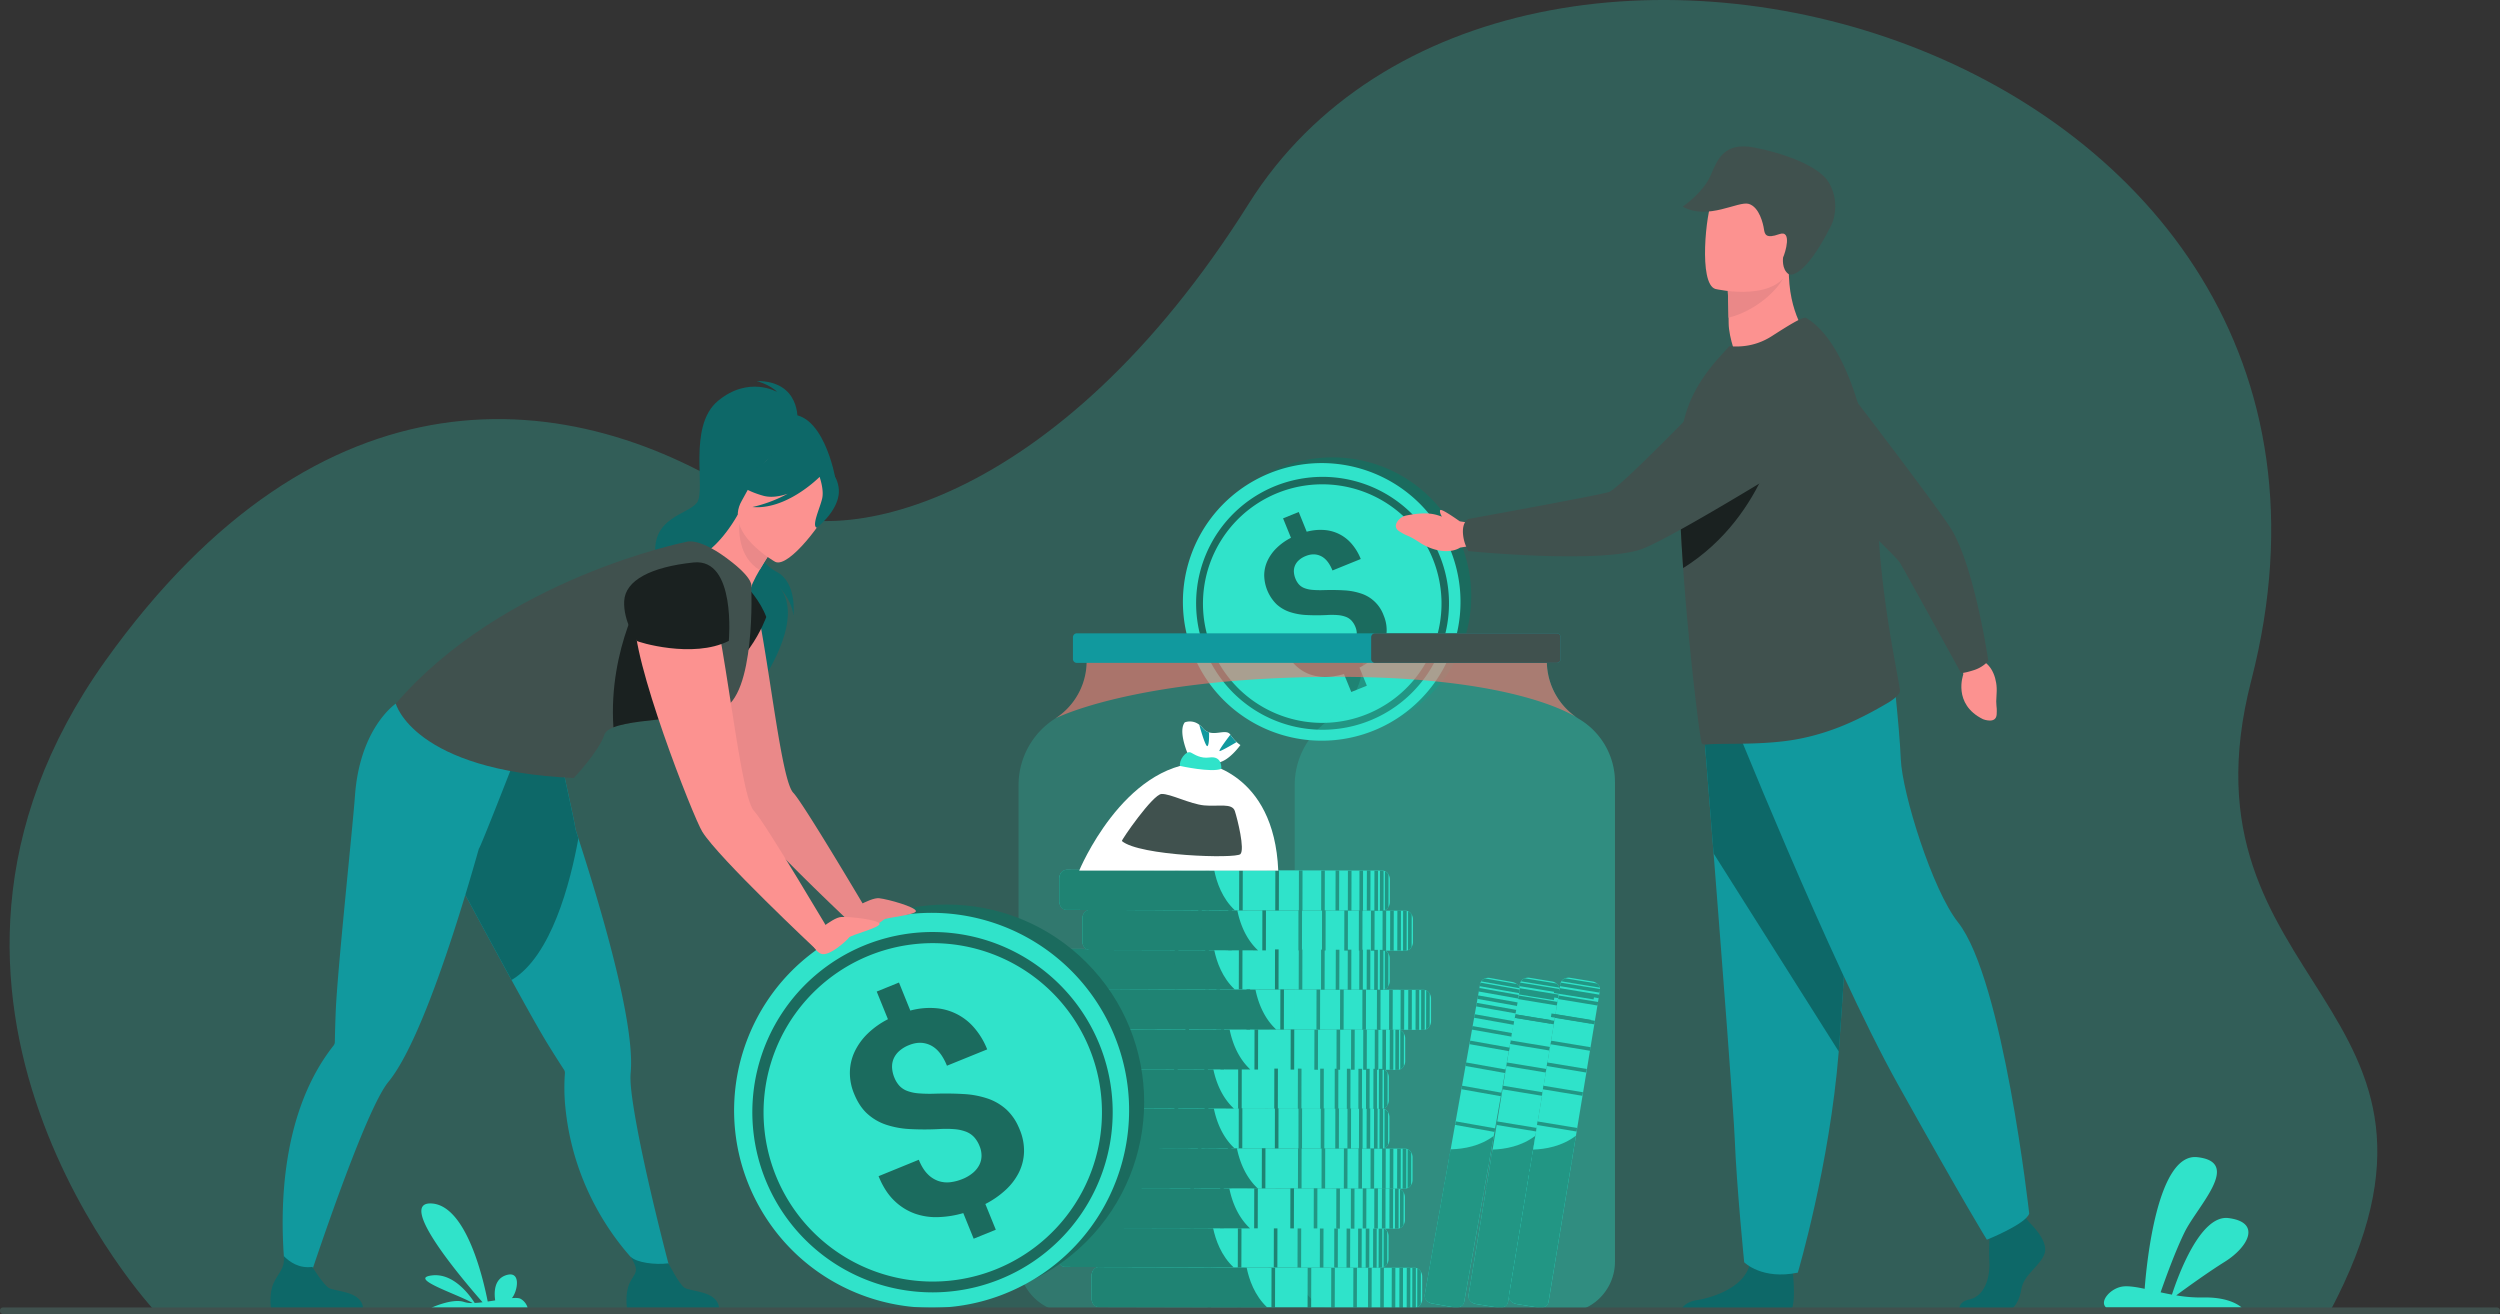 <svg id="_Layer_" data-name=" Layer " xmlns="http://www.w3.org/2000/svg" viewBox="0 0 2505.32 1316.9"><rect x="0" y="0" width="2505.32" height="1316.9" fill="#333333" stroke="none"/><defs><style>.cls-1,.cls-10,.cls-2{fill:#30e3ca;}.cls-1{opacity:0.25;}.cls-1,.cls-10,.cls-11{isolation:isolate;}.cls-3{fill:#1b6b5e;}.cls-4{fill:#fc9290;}.cls-5{fill:#ea8888;}.cls-6{fill:#40514e;}.cls-7{fill:#0d6868;}.cls-8{fill:#11999e;}.cls-9{fill:#1a2120;}.cls-10{opacity:0.2;}.cls-11{fill:#fa7269;opacity:0.6;}.cls-12{fill:#fff;}.cls-13{fill:#ea8989;}</style></defs><path class="cls-1" d="M1285.24,1812.06s-291.52-313-49.3-651.88c214.92-300.66,465.49-280.11,649.32-158.1,78.3,52,304,6.41,496.19-299.53,262-417.23,1170.3-164.18,1004.69,477.77C3306,1491,3630,1502.24,3464.93,1812.76Z" transform="translate(-1130.11 -498.32)"/><path class="cls-2" d="M2555.33,1777.56v22.66a9.6,9.6,0,0,1-1.32,4.87,8,8,0,0,1-3.6,3.26,6.93,6.93,0,0,1-1.4.45,6.79,6.79,0,0,1-1.35.13l-316-.75c-4.08,0-7.43-3.7-7.63-8.3v-.45l0-22.66v-.45c.21-4.6,3.57-8.28,7.65-8.27l316,.75a6,6,0,0,1,1.34.15,5.86,5.86,0,0,1,1.4.45,7.9,7.9,0,0,1,3.58,3.28A9.5,9.5,0,0,1,2555.33,1777.56Z" transform="translate(-1130.11 -498.32)"/><path class="cls-3" d="M2400.09,1808.58l-169.3-.4c-3.64,0-6.63-3.7-6.81-8.3v-.45l.05-22.66v-.45c.19-4.6,3.19-8.28,6.83-8.27l148.51.35C2381.72,1780.22,2387.22,1796.57,2400.09,1808.58Z" transform="translate(-1130.11 -498.32)"/><rect class="cls-3" x="2495.05" y="1787.04" width="40.13" height="3.59" transform="translate(-409.97 3801.25) rotate(-89.86)"/><rect class="cls-3" x="2482.82" y="1786.96" width="40.13" height="3.59" transform="translate(-422.09 3788.94) rotate(-89.86)"/><rect class="cls-3" x="2468.05" y="1786.79" width="40.13" height="3.59" transform="translate(-437.09 3773.69) rotate(-89.85)"/><rect class="cls-3" x="2445.89" y="1786.86" width="40.13" height="3.59" transform="translate(-458.83 3751.91) rotate(-89.86)"/><rect class="cls-3" x="2422.25" y="1786.81" width="40.13" height="3.59" transform="translate(-482.36 3728.23) rotate(-89.86)"/><rect class="cls-3" x="2386.03" y="1786.72" width="40.13" height="3.59" transform="translate(-518.4 3691.92) rotate(-89.86)"/><rect class="cls-3" x="2351.94" y="1786.52" width="40.13" height="3.59" transform="translate(-551.38 3658.25) rotate(-89.88)"/><rect class="cls-3" x="2321.99" y="1786.7" width="40.13" height="3.59" transform="translate(-583.08 3627.23) rotate(-89.84)"/><rect class="cls-3" x="2506.54" y="1787.02" width="40.13" height="3.59" transform="translate(-398.49 3812.72) rotate(-89.86)"/><rect class="cls-3" x="2514.2" y="1787.05" width="40.13" height="3.59" transform="translate(-389.55 3821.35) rotate(-89.89)"/><rect class="cls-3" x="2521.58" y="1787.05" width="40.13" height="3.59" transform="translate(-383.52 3827.79) rotate(-89.86)"/><path class="cls-3" d="M2545.45,1768.8l-.07,40.13h2.24a6.79,6.79,0,0,0,1.35-.13L2549,1769a6,6,0,0,0-1.34-.15Z" transform="translate(-1130.11 -498.32)"/><path class="cls-3" d="M2550.44,1769.4l-.07,39a8,8,0,0,0,3.6-3.26l.05-32.41A7.91,7.91,0,0,0,2550.44,1769.4Z" transform="translate(-1130.11 -498.32)"/><path class="cls-2" d="M2521.61,1737.32V1760a9.47,9.47,0,0,1-1.32,4.87,7.83,7.83,0,0,1-3.59,3.26,6.93,6.93,0,0,1-1.4.45,6.79,6.79,0,0,1-1.35.13l-316-.75c-4.07,0-7.42-3.7-7.62-8.3v-23.56c.22-4.59,3.58-8.28,7.65-8.27l316,.75h.86l.29,0h.2a6.93,6.93,0,0,1,1.4.45l.2.09.19.1.39.21.21.14.2.13.36.26.39.34a3.83,3.83,0,0,1,.29.28h0l.2.2c.19.21.38.43.55.66l.15.2.15.21c.1.15.19.3.28.45A9.43,9.43,0,0,1,2521.61,1737.32Z" transform="translate(-1130.11 -498.32)"/><path class="cls-3" d="M2366.37,1768.37l-169.3-.4c-3.64,0-6.62-3.7-6.8-8.3v-23.56c.2-4.59,3.19-8.28,6.83-8.27l148.51.36.21,1C2348.32,1740.91,2353.85,1756.7,2366.37,1768.37Z" transform="translate(-1130.11 -498.32)"/><rect class="cls-3" x="2461.27" y="1746.78" width="40.13" height="3.59" transform="translate(-403.41 3727.3) rotate(-89.86)"/><rect class="cls-3" x="2448.93" y="1746.62" width="40.13" height="3.59" transform="translate(-414.7 3715.42) rotate(-89.88)"/><rect class="cls-3" x="2434.52" y="1746.72" width="40.13" height="3.59" transform="translate(-430.03 3700.5) rotate(-89.86)"/><rect class="cls-3" x="2412.18" y="1746.67" width="40.13" height="3.59" transform="translate(-452.27 3678.1) rotate(-89.86)"/><rect class="cls-3" x="2388.37" y="1746.49" width="40.13" height="3.59" transform="translate(-475 3654.73) rotate(-89.88)"/><rect class="cls-3" x="2352.31" y="1746.52" width="40.13" height="3.59" transform="translate(-511.84 3618.09) rotate(-89.86)"/><rect class="cls-3" x="2318.23" y="1746.32" width="40.13" height="3.59" transform="translate(-544.82 3584.42) rotate(-89.88)"/><rect class="cls-3" x="2287.94" y="1746.25" width="40.13" height="3.59" transform="translate(-574.98 3554.06) rotate(-89.88)"/><rect class="cls-3" x="2472.83" y="1746.81" width="40.13" height="3.59" transform="translate(-391.91 3738.89) rotate(-89.86)"/><rect class="cls-3" x="2480.47" y="1746.83" width="40.13" height="3.59" transform="translate(-384.3 3746.56) rotate(-89.86)"/><rect class="cls-3" x="2487.86" y="1746.84" width="40.13" height="3.59" transform="translate(-376.94 3753.96) rotate(-89.86)"/><path class="cls-3" d="M2511.74,1728.59l-.08,40.13h2.25a6.79,6.79,0,0,0,1.35-.13l.07-39.85a6.14,6.14,0,0,0-1.35-.15Z" transform="translate(-1130.11 -498.32)"/><path class="cls-3" d="M2516.73,1729.19l-.07,39a8,8,0,0,0,3.59-3.26l.06-32.41A8,8,0,0,0,2516.73,1729.19Z" transform="translate(-1130.11 -498.32)"/><path class="cls-2" d="M2538,1698.25v22.66a9.47,9.47,0,0,1-1.32,4.87,8,8,0,0,1-3.59,3.26,6.93,6.93,0,0,1-1.4.45,6.79,6.79,0,0,1-1.35.13l-316-.75a6.74,6.74,0,0,1-3.52-1,8.85,8.85,0,0,1-4.08-6.91v-24c.22-4.59,3.58-8.27,7.65-8.27l316,.75a7.64,7.64,0,0,1,1.35.15,6.93,6.93,0,0,1,1.4.45,8,8,0,0,1,3.58,3.28A9.6,9.6,0,0,1,2538,1698.25Z" transform="translate(-1130.11 -498.32)"/><path class="cls-3" d="M2382.77,1729.32l-169.3-.4a5.6,5.6,0,0,1-3.14-1,9.1,9.1,0,0,1-3.64-6.91v-24c.19-4.59,3.2-8.28,6.83-8.27l148.51.35c2.29,11.5,7.55,27.28,19.68,39.19Z" transform="translate(-1130.11 -498.32)"/><path class="cls-2" d="M2545.65,1658.14v22.66a9.47,9.47,0,0,1-1.32,4.87,7.83,7.83,0,0,1-3.59,3.26,6.93,6.93,0,0,1-1.4.45,6.79,6.79,0,0,1-1.35.13l-316-.75c-4.07,0-7.42-3.7-7.62-8.3V1656.9c.2-4.25,3.09-7.72,6.75-8.21a7,7,0,0,1,.91-.06l316,.75a6.14,6.14,0,0,1,1.35.15,6.93,6.93,0,0,1,1.4.45,8.06,8.06,0,0,1,3.58,3.28A9.41,9.41,0,0,1,2545.65,1658.14Z" transform="translate(-1130.11 -498.32)"/><path class="cls-3" d="M2390.42,1689.16l-169.31-.4c-3.63,0-6.62-3.7-6.8-8.3V1656.9c.18-4.25,2.76-7.72,6-8.21a5.52,5.52,0,0,1,.81-.06l148.51.35v.07C2372.07,1660.86,2377.57,1677.17,2390.42,1689.16Z" transform="translate(-1130.11 -498.32)"/><path class="cls-2" d="M2522.49,1618v22.67a9.47,9.47,0,0,1-1.32,4.87,8,8,0,0,1-3.59,3.26,6.93,6.93,0,0,1-1.4.45l-.45.07h-.9l-316-.75c-4.07,0-7.42-3.71-7.62-8.3v-23.93a8.51,8.51,0,0,1,5.75-7.63l.23-.06a6.55,6.55,0,0,1,1.65-.21l316,.75h1l.35.07a5.86,5.86,0,0,1,1.4.45,8,8,0,0,1,3.58,3.28A9.48,9.48,0,0,1,2522.49,1618Z" transform="translate(-1130.11 -498.32)"/><path class="cls-3" d="M2367.25,1649l-169.3-.4c-3.63,0-6.62-3.71-6.8-8.3v-23.93c.29-3.78,2.48-6.87,5.31-7.69l.3-.07a5.39,5.39,0,0,1,1.2-.14l148.52.35a2.93,2.93,0,0,0,.05.29c2.38,11.77,7.88,27.92,20.6,39.83Z" transform="translate(-1130.11 -498.32)"/><path class="cls-2" d="M2521.9,1578.17v22.66a9.47,9.47,0,0,1-1.32,4.87A8,8,0,0,1,2517,1609a6.12,6.12,0,0,1-1.09.38h0l-.3.07a6.12,6.12,0,0,1-1.35.13l-316-.74a8.26,8.26,0,0,1-1-.08l-.37-.07c-3.44-.72-6.09-4.09-6.26-8.16v-23.56c.22-4.59,3.58-8.27,7.65-8.26l316,.75h1.35a6.93,6.93,0,0,1,1.4.45l.2.09.19.1.38.21.42.28.36.26.39.33.3.28h0l.2.2a6.75,6.75,0,0,1,.55.65l.15.2.15.21.28.45A9.5,9.5,0,0,1,2521.9,1578.17Z" transform="translate(-1130.11 -498.32)"/><path class="cls-3" d="M2366.66,1609.2l-169.3-.41h-.4a3.32,3.32,0,0,1-.44-.06c-3.25-.52-5.8-4-6-8.23v-23.56c.19-4.59,3.19-8.27,6.83-8.27l148.51.36c.07.32.14.65.21,1,2.43,11.63,7.91,27.25,20.21,38.9Z" transform="translate(-1130.11 -498.32)"/><path class="cls-2" d="M2538.3,1539.07v22.66a9.47,9.47,0,0,1-1.32,4.87,8,8,0,0,1-3.59,3.26,6.93,6.93,0,0,1-1.4.45,6.8,6.8,0,0,1-1.35.14l-316-.75a6.94,6.94,0,0,1-3.52-1,8.91,8.91,0,0,1-4.08-6.92v-24c.22-4.59,3.58-8.27,7.65-8.26l316,.75a6.8,6.8,0,0,1,1.35.14,6.93,6.93,0,0,1,1.4.45,8,8,0,0,1,3.58,3.28A9.7,9.7,0,0,1,2538.3,1539.07Z" transform="translate(-1130.11 -498.32)"/><path class="cls-3" d="M2383.06,1570.09l-169.3-.4a5.6,5.6,0,0,1-3.14-1,9.1,9.1,0,0,1-3.64-6.92v-24c.2-4.59,3.2-8.27,6.83-8.27l148.51.36c2.29,11.49,7.55,27.28,19.68,39.18C2382.37,1569.44,2382.71,1569.77,2383.06,1570.09Z" transform="translate(-1130.11 -498.32)"/><path class="cls-2" d="M2564.2,1499v22.66a9.6,9.6,0,0,1-1.32,4.87,8,8,0,0,1-3.6,3.26,5.86,5.86,0,0,1-1.4.45,6.8,6.8,0,0,1-1.35.14l-316-.75c-4.08,0-7.43-3.71-7.63-8.31v-23.55c.19-4.25,3.09-7.72,6.75-8.21a6.8,6.8,0,0,1,.9-.06l316,.75a6.73,6.73,0,0,1,2.74.59,8,8,0,0,1,3.59,3.28A9.64,9.64,0,0,1,2564.2,1499Z" transform="translate(-1130.11 -498.32)"/><path class="cls-3" d="M2409,1530l-169.3-.41c-3.64,0-6.63-3.7-6.81-8.3v-23.55c.17-4.25,2.76-7.72,6-8.21a5.52,5.52,0,0,1,.81-.06l148.51.35v.06C2390.61,1501.73,2396.11,1518,2409,1530Z" transform="translate(-1130.11 -498.32)"/><path class="cls-2" d="M2522.78,1458.84v22.66a9.47,9.47,0,0,1-1.32,4.87,8,8,0,0,1-3.59,3.26,6.93,6.93,0,0,1-1.4.45l-.45.07h-.9l-316-.75c-4.07,0-7.42-3.7-7.62-8.3v-23.56c.22-4.59,3.58-8.28,7.65-8.27l316,.75h.41a5.91,5.91,0,0,1,.94.13,6.93,6.93,0,0,1,1.4.45,5.13,5.13,0,0,1,.66.34,4.11,4.11,0,0,1,.39.24h.05l.38.28h.06c.12.09.23.19.34.29a6.06,6.06,0,0,1,.76.76,2.75,2.75,0,0,1,.22.26v0a2,2,0,0,1,.13.16h0c.08.11.16.21.23.32s.2.31.3.48A9.48,9.48,0,0,1,2522.78,1458.84Z" transform="translate(-1130.11 -498.32)"/><path class="cls-3" d="M2367.54,1489.86l-169.3-.4c-3.63,0-6.62-3.7-6.8-8.3V1457.6c.2-4.59,3.2-8.28,6.83-8.27l148.52.36c.05.3.12.61.19.92,2.44,11.72,8,27.5,20.46,39.19Z" transform="translate(-1130.11 -498.32)"/><path class="cls-2" d="M2546.09,1419.69v22.66a9.6,9.6,0,0,1-1.32,4.87,8,8,0,0,1-3.6,3.26,6.93,6.93,0,0,1-1.4.45,6.8,6.8,0,0,1-1.35.14l-316-.75a6.87,6.87,0,0,1-3.42-.94,8.86,8.86,0,0,1-4.19-7v-23.92c.19-4.25,3.09-7.71,6.74-8.2a5.57,5.57,0,0,1,.91-.06l316,.75a7,7,0,0,1,2.74.59,8,8,0,0,1,3.59,3.28A9.58,9.58,0,0,1,2546.09,1419.69Z" transform="translate(-1130.11 -498.32)"/><path class="cls-3" d="M2390.85,1450.72l-169.3-.41a5.5,5.5,0,0,1-3.05-.93,9.08,9.08,0,0,1-3.74-7v-23.92c.17-4.24,2.76-7.71,6-8.2a3.69,3.69,0,0,1,.81-.06l148.51.35v.06c2.3,11.51,7.58,27.3,19.74,39.19C2390.19,1450.1,2390.52,1450.41,2390.85,1450.72Z" transform="translate(-1130.11 -498.32)"/><path class="cls-2" d="M2522.93,1379.57v22.66a9.6,9.6,0,0,1-1.32,4.87,8,8,0,0,1-3.6,3.26,6.93,6.93,0,0,1-1.4.45l-.44.07h-.91l-316-.75c-4.08,0-7.43-3.71-7.63-8.31v-23.56c.21-4.59,3.57-8.27,7.65-8.26l316,.75a6.7,6.7,0,0,1,1.34.14,6.93,6.93,0,0,1,1.4.45,7.9,7.9,0,0,1,3.58,3.28A9.48,9.48,0,0,1,2522.93,1379.57Z" transform="translate(-1130.11 -498.32)"/><path class="cls-3" d="M2367.69,1410.59l-169.3-.4c-3.64,0-6.63-3.7-6.81-8.3v-23.56c.19-4.59,3.19-8.27,6.83-8.27l148.51.36c2.35,11.8,7.83,28.11,20.65,40.11Z" transform="translate(-1130.11 -498.32)"/><rect class="cls-3" x="2477.49" y="1707.56" width="40.13" height="3.59" transform="translate(-347.14 3705) rotate(-89.88)"/><rect class="cls-3" x="2465.59" y="1707.7" width="40.13" height="3.59" transform="translate(-358.72 3693.55) rotate(-89.89)"/><rect class="cls-3" x="2451" y="1707.67" width="40.13" height="3.59" transform="translate(-373.26 3678.93) rotate(-89.89)"/><rect class="cls-3" x="2428.4" y="1707.45" width="40.13" height="3.59" transform="translate(-396.01 3655.8) rotate(-89.88)"/><rect class="cls-3" x="2404.94" y="1707.51" width="40.13" height="3.59" transform="translate(-420.33 3631.8) rotate(-89.86)"/><rect class="cls-3" x="2368.71" y="1707.42" width="40.13" height="3.59" transform="translate(-456.38 3595.49) rotate(-89.86)"/><rect class="cls-3" x="2334.63" y="1707.22" width="40.13" height="3.59" transform="translate(-489.36 3561.8) rotate(-89.88)"/><rect class="cls-3" x="2304.69" y="1707.4" width="40.13" height="3.59" transform="translate(-519.82 3531.74) rotate(-89.87)"/><rect class="cls-3" x="2489.05" y="1707.59" width="40.13" height="3.59" transform="translate(-335.63 3716.59) rotate(-89.88)"/><rect class="cls-3" x="2496.7" y="1707.6" width="40.13" height="3.59" transform="translate(-328.01 3724.25) rotate(-89.88)"/><rect class="cls-3" x="2504.26" y="1707.74" width="40.13" height="3.59" transform="translate(-321.48 3731.36) rotate(-89.86)"/><path class="cls-3" d="M2528.14,1689.49l-.08,40.13h2.25a6.79,6.79,0,0,0,1.35-.13l.07-39.85a6.14,6.14,0,0,0-1.35-.15Z" transform="translate(-1130.11 -498.32)"/><path class="cls-3" d="M2533.13,1690.09l-.07,39a8,8,0,0,0,3.59-3.26l.06-32.41A8,8,0,0,0,2533.13,1690.09Z" transform="translate(-1130.11 -498.32)"/><rect class="cls-3" x="2376.36" y="1667.31" width="40.13" height="3.59" transform="translate(-408.64 3563.12) rotate(-89.86)"/><rect class="cls-3" x="2342.26" y="1667.11" width="40.13" height="3.59" transform="translate(-441.63 3529.41) rotate(-89.88)"/><rect class="cls-3" x="2312.14" y="1667.16" width="40.13" height="3.59" transform="translate(-472.55 3498.76) rotate(-89.86)"/><path class="cls-3" d="M2518.71,1689.47l.08-40.13h-3.15a4,4,0,0,0,.5-.08l.07-39.85c-.22,0-.44-.08-.66-.1l.07-38.89h1.4L2517,1609a8,8,0,0,0,3.59-3.26l.06-32.41a8.08,8.08,0,0,0-2.85-2.87H2519l.07-40.13h-3.59l-.07,39.25a6.31,6.31,0,0,0-1.15-.11H2512l-.08,40.13h.67l-.08,39.84h2.66l-.08,40.09Z" transform="translate(-1130.11 -498.32)"/><rect class="cls-3" x="2504.52" y="1667.61" width="40.13" height="3.59" transform="translate(-281.09 3691.59) rotate(-89.86)"/><rect class="cls-3" x="2511.97" y="1667.68" width="40.13" height="3.59" transform="translate(-273.73 3699.11) rotate(-89.86)"/><path class="cls-3" d="M2535.78,1649.38l-.07,40.12H2538a6.8,6.8,0,0,0,1.35-.14l.07-39.84a6.14,6.14,0,0,0-1.35-.15Z" transform="translate(-1130.11 -498.32)"/><path class="cls-3" d="M2540.77,1650l-.07,39a8,8,0,0,0,3.59-3.26l.06-32.42A8,8,0,0,0,2540.77,1650Z" transform="translate(-1130.11 -498.32)"/><polygon class="cls-3" points="1353.87 1151 1353.94 1110.87 1353.28 1110.87 1353.35 1071.03 1349.76 1071.02 1349.69 1111.15 1350.35 1111.15 1350.28 1150.93 1346.78 1150.92 1346.7 1191.05 1350.29 1191.06 1350.37 1150.99 1353.87 1151"/><polygon class="cls-3" points="1327.21 1110.81 1326.54 1110.81 1326.62 1070.97 1323.02 1070.96 1322.95 1111.09 1323.62 1111.09 1323.54 1150.93 1324.43 1150.93 1324.36 1191 1327.95 1191.01 1328.02 1150.88 1327.13 1150.88 1327.21 1110.81"/><path class="cls-3" d="M2517.61,1609.86l-.07,39a8,8,0,0,0,3.59-3.26l.06-32.42A8,8,0,0,0,2517.61,1609.86Z" transform="translate(-1130.11 -498.32)"/><polygon class="cls-3" points="1304.27 1070.91 1300.68 1070.9 1300.6 1111.03 1301.27 1111.04 1301.2 1150.81 1300.8 1150.81 1300.72 1190.94 1304.32 1190.95 1304.39 1150.88 1304.79 1150.89 1304.86 1110.76 1304.2 1110.76 1304.27 1070.91"/><polygon class="cls-3" points="1280.64 1070.86 1277.05 1070.85 1276.97 1110.98 1277.64 1110.98 1277.56 1150.82 1281.16 1150.83 1281.23 1110.7 1280.56 1110.7 1280.64 1070.86"/><polygon class="cls-3" points="1244.41 1070.77 1240.82 1070.76 1240.74 1110.89 1241.41 1110.89 1241.34 1150.74 1244.93 1150.74 1245 1110.61 1244.34 1110.61 1244.41 1070.77"/><polygon class="cls-3" points="1210.49 1070.69 1206.9 1070.68 1206.82 1110.81 1207.49 1110.81 1207.41 1150.65 1211.01 1150.66 1211.08 1110.53 1210.41 1110.53 1210.49 1070.69"/><polygon class="cls-3" points="1180.2 1070.62 1176.61 1070.61 1176.53 1110.74 1177.2 1110.74 1177.13 1150.58 1180.72 1150.59 1180.79 1110.46 1180.13 1110.46 1180.2 1070.62"/><polygon class="cls-3" points="1364.92 1071.06 1361.33 1071.05 1361.26 1111.18 1361.92 1111.18 1361.85 1150.96 1361.36 1150.96 1361.28 1191.09 1364.87 1191.09 1364.95 1151.03 1365.45 1151.03 1365.52 1110.9 1364.85 1110.9 1364.92 1071.06"/><polygon class="cls-3" points="1372.57 1071.08 1369.68 1071.07 1369.75 1031.93 1366.16 1031.92 1366.09 1072.05 1368.98 1072.06 1368.91 1111.2 1369.57 1111.2 1369.5 1151.04 1373.09 1151.05 1373.16 1110.92 1372.5 1110.92 1372.57 1071.08"/><rect class="cls-3" x="2465.79" y="1548.47" width="40.13" height="3.59" transform="translate(-200.59 3534) rotate(-89.86)"/><polygon class="cls-3" points="1339.35 1071 1337.6 1070.99 1337.53 1111.12 1338.19 1111.12 1338.12 1150.97 1341.71 1150.97 1341.79 1110.84 1341.12 1110.84 1341.19 1071.99 1342.94 1071.99 1343.02 1031.87 1339.42 1031.86 1339.35 1071"/><rect class="cls-3" x="2429.03" y="1548.5" width="40.13" height="3.59" transform="translate(-238.14 3496.73) rotate(-89.84)"/><rect class="cls-3" x="2405.24" y="1548.33" width="40.13" height="3.59" transform="translate(-260.85 3473.32) rotate(-89.86)"/><rect class="cls-3" x="2369" y="1548.25" width="40.13" height="3.59" transform="translate(-296.92 3437) rotate(-89.86)"/><rect class="cls-3" x="2334.92" y="1548.05" width="40.13" height="3.59" transform="translate(-329.9 3403.26) rotate(-89.88)"/><rect class="cls-3" x="1187.93" y="1028.11" width="3.59" height="40.13"/><polygon class="cls-3" points="1377.66 1071.09 1376.36 1071.09 1376.29 1111.21 1376.95 1111.22 1376.88 1151 1373.51 1150.99 1373.44 1191.11 1377.03 1191.12 1377.11 1151.06 1380.47 1151.06 1380.55 1110.94 1379.88 1110.94 1379.95 1072.08 1381.25 1072.09 1381.32 1031.96 1377.73 1031.95 1377.66 1071.09"/><rect class="cls-3" x="2504.54" y="1548.56" width="40.13" height="3.59" transform="translate(-162.02 3572.85) rotate(-89.86)"/><path class="cls-3" d="M2532,1570.32l.07-39.85a6.8,6.8,0,0,0-1.35-.14h-2.24l-.08,40.13h2.25A6.8,6.8,0,0,0,2532,1570.32Z" transform="translate(-1130.11 -498.32)"/><path class="cls-3" d="M2536.94,1566.6l.06-32.41a8,8,0,0,0-3.58-3.28l-.07,39A8,8,0,0,0,2536.94,1566.6Z" transform="translate(-1130.11 -498.32)"/><rect class="cls-3" x="2503.91" y="1508.48" width="40.13" height="3.59" transform="translate(-122.57 3532.24) rotate(-89.86)"/><rect class="cls-3" x="2454.76" y="1508.32" width="40.13" height="3.59" transform="translate(-171.44 3482.93) rotate(-89.86)"/><rect class="cls-3" x="2431.13" y="1508.26" width="40.13" height="3.59" transform="translate(-194.95 3459.24) rotate(-89.86)"/><rect class="cls-3" x="2394.9" y="1508.17" width="40.13" height="3.59" transform="translate(-231.01 3422.91) rotate(-89.86)"/><rect class="cls-3" x="2360.98" y="1508.09" width="40.13" height="3.59" transform="translate(-264.76 3388.92) rotate(-89.86)"/><rect class="cls-3" x="2330.77" y="1508.07" width="40.13" height="3.59" transform="translate(-293.65 3359.48) rotate(-89.89)"/><rect class="cls-3" x="2515.42" y="1508.46" width="40.13" height="3.59" transform="translate(-111.07 3543.73) rotate(-89.86)"/><rect class="cls-3" x="2523.07" y="1508.48" width="40.13" height="3.59" transform="translate(-103.46 3551.39) rotate(-89.86)"/><rect class="cls-3" x="2530.45" y="1508.49" width="40.13" height="3.59" transform="translate(-96.11 3558.78) rotate(-89.86)"/><path class="cls-3" d="M2554.32,1490.24l-.07,40.13h2.25a6.8,6.8,0,0,0,1.35-.14l.07-39.85a6.8,6.8,0,0,0-1.35-.14Z" transform="translate(-1130.11 -498.32)"/><path class="cls-3" d="M2559.32,1490.84l-.07,39a8,8,0,0,0,3.59-3.26l.06-32.41A8,8,0,0,0,2559.32,1490.84Z" transform="translate(-1130.11 -498.32)"/><polygon class="cls-3" points="1350.57 991.82 1354.16 991.83 1354.23 951.7 1350.73 951.69 1350.8 912.55 1354.3 912.56 1354.38 872.43 1350.79 872.42 1350.71 912.49 1347.21 912.48 1347.14 952.61 1350.64 952.61 1350.57 991.82"/><rect class="cls-3" x="2450.44" y="1468.35" width="40.13" height="3.59" transform="translate(-136.64 3438.21) rotate(-89.84)"/><rect class="cls-3" x="2389.54" y="1467.99" width="40.13" height="3.59" transform="translate(-195.33 3377.99) rotate(-89.88)"/><rect class="cls-3" x="2353.32" y="1467.91" width="40.13" height="3.59" transform="translate(-231.4 3341.69) rotate(-89.88)"/><rect class="cls-3" x="2319.63" y="1467.97" width="40.13" height="3.59" transform="translate(-265.89 3307.55) rotate(-89.86)"/><rect class="cls-3" x="2289.11" y="1467.75" width="40.13" height="3.59" transform="translate(-295.31 3277.32) rotate(-89.88)"/><polygon class="cls-3" points="1362.14 991.84 1365.32 991.85 1365.25 1031.92 1368.84 1031.93 1368.92 991.8 1365.73 991.79 1365.81 951.73 1365.31 951.72 1365.38 912.58 1365.88 912.58 1365.95 872.46 1362.36 872.45 1362.29 912.51 1361.79 912.51 1361.72 952.64 1362.21 952.64 1362.14 991.84"/><rect class="cls-3" x="2481.46" y="1468.21" width="40.13" height="3.59" transform="translate(-102.95 3470.64) rotate(-89.9)"/><path class="cls-3" d="M2518.52,1451h.63l.07-40.13h-3.15l.5-.07.07-39.85a6.7,6.7,0,0,0-1.34-.14h-2.25L2513,1411h2.65l-.07,39.19h-2.65l-.08,40.07h-2l.08-40.07h-3.37l.07-39.14H2511l.07-40.13h-3.59l-.08,40.06H2504l-.08,40.13h3.37l-.07,39.21H2510l-.07,40.07h3.59l.07-40.07h1.48a6.79,6.79,0,0,0,1.35-.13l.07-39.07h1.4l-.07,38.61a8,8,0,0,0,3.59-3.26l.06-32.41A8.09,8.09,0,0,0,2518.52,1451Z" transform="translate(-1130.11 -498.32)"/><rect class="cls-3" x="2376.87" y="1428.91" width="40.13" height="3.59" transform="translate(-168.48 3326.57) rotate(-89.89)"/><rect class="cls-3" x="2342.71" y="1428.68" width="40.13" height="3.59" transform="translate(-202.76 3291.93) rotate(-89.88)"/><rect class="cls-3" x="2312.59" y="1428.72" width="40.13" height="3.59" transform="translate(-233.67 3261.34) rotate(-89.86)"/><rect class="cls-3" x="2504.95" y="1429.17" width="40.13" height="3.59" transform="translate(-42.23 3454.15) rotate(-89.86)"/><rect class="cls-3" x="2512.15" y="1429.09" width="40.13" height="3.59" transform="translate(-34.08 3461.78) rotate(-89.88)"/><path class="cls-3" d="M2536.21,1410.93l-.07,40.13h2.24a6.8,6.8,0,0,0,1.35-.14l.07-39.85a6.7,6.7,0,0,0-1.34-.14Z" transform="translate(-1130.11 -498.32)"/><path class="cls-3" d="M2544.73,1447.22l.06-32.41a8,8,0,0,0-3.59-3.28l-.07,39A8,8,0,0,0,2544.73,1447.22Z" transform="translate(-1130.11 -498.32)"/><rect class="cls-3" x="2450.24" y="1388.88" width="40.13" height="3.59" transform="translate(-55.65 3359.74) rotate(-89.88)"/><polygon class="cls-3" points="1327.64 872.36 1324.05 872.36 1323.98 912.49 1324.86 912.49 1324.79 951.63 1323.91 951.63 1323.83 991.75 1327.42 991.76 1327.5 952.56 1328.38 952.56 1328.46 912.43 1327.57 912.43 1327.64 872.36"/><polygon class="cls-3" points="1301.63 912.37 1301.23 912.37 1301.16 952.5 1301.56 952.5 1301.48 991.7 1305.08 991.71 1305.15 951.58 1304.75 951.58 1304.82 912.44 1305.22 912.44 1305.29 872.31 1301.7 872.3 1301.63 912.37"/><rect class="cls-3" x="2389.86" y="1388.83" width="40.13" height="3.59" transform="translate(-116.69 3298.83) rotate(-89.86)"/><rect class="cls-3" x="2353.63" y="1388.74" width="40.13" height="3.59" transform="translate(-152.75 3262.5) rotate(-89.86)"/><rect class="cls-3" x="2319.88" y="1388.76" width="40.13" height="3.59" transform="translate(-187.25 3228.29) rotate(-89.84)"/><rect class="cls-3" x="2289.26" y="1388.49" width="40.13" height="3.59" transform="translate(-215.9 3198.37) rotate(-89.88)"/><rect class="cls-3" x="2481.6" y="1388.94" width="40.13" height="3.59" transform="translate(-25.73 3390.42) rotate(-89.85)"/><path class="cls-3" d="M2518,1371.41l-.07,39a8,8,0,0,0,3.6-3.26l.06-32.41A8,8,0,0,0,2518,1371.41Z" transform="translate(-1130.11 -498.32)"/><path class="cls-2" d="M2663.11,1478.22l22.37,3.67a9.69,9.69,0,0,1,4.59,2.09,7.84,7.84,0,0,1,2.64,4.07,6.44,6.44,0,0,1,.22,1.45,6.9,6.9,0,0,1-.08,1.36l-51.45,311.8c-.66,4-4.85,6.73-9.42,6.19l-.44-.07-22.36-3.67-.44-.08c-4.5-1-7.6-4.86-6.93-8.88l51.44-311.83a7.37,7.37,0,0,1,.36-1.3,6.48,6.48,0,0,1,.67-1.31,8,8,0,0,1,3.81-3A9.55,9.55,0,0,1,2663.11,1478.22Z" transform="translate(-1130.11 -498.32)"/><path class="cls-3" d="M2668.83,1636.42l-27.56,167c-.59,3.58-4.72,5.94-9.29,5.38l-.44-.07-22.36-3.67-.44-.08c-4.51-.93-7.66-4.49-7.07-8.07l24.18-146.54C2637.89,1650,2654.91,1647.2,2668.83,1636.42Z" transform="translate(-1130.11 -498.32)"/><rect class="cls-3" x="2665.99" y="1499.75" width="3.59" height="40.13" transform="translate(-397.03 3405.57) rotate(-80.61)"/><rect class="cls-3" x="2663.77" y="1511.54" width="3.59" height="40.13" transform="matrix(0.16, -0.99, 0.99, 0.16, -408.86, 3414.6)"/><rect class="cls-3" x="2661.42" y="1525.93" width="3.59" height="40.13" transform="translate(-425.86 3423.66) rotate(-80.63)"/><rect class="cls-3" x="2657.82" y="1548.02" width="3.59" height="40.13" transform="translate(-450.67 3438.6) rotate(-80.63)"/><rect class="cls-3" x="2653.98" y="1571.34" width="3.59" height="40.13" transform="translate(-476.9 3454.32) rotate(-80.63)"/><rect class="cls-3" x="2648.08" y="1607.09" width="3.59" height="40.13" transform="translate(-515.87 3479.5) rotate(-80.66)"/><rect class="cls-3" x="2642.79" y="1640.75" width="3.59" height="40.13" transform="translate(-555.56 3500.68) rotate(-80.61)"/><rect class="cls-3" x="2637.63" y="1670.44" width="3.59" height="40.13" transform="translate(-588.35 3521.16) rotate(-80.63)"/><rect class="cls-3" x="2665.93" y="1475.45" width="3.6" height="40.24" transform="translate(-364.42 3392.2) rotate(-80.82)"/><rect class="cls-3" x="2669.28" y="1480.9" width="3.59" height="40.13" transform="translate(-374.44 3394.04) rotate(-80.64)"/><rect class="cls-3" x="2670.39" y="1473.55" width="3.59" height="40.13" transform="translate(-366.25 3388.98) rotate(-80.64)"/><path class="cls-3" d="M2652.89,1486.56l39.59,6.51.37-2.21a6.9,6.9,0,0,0,.08-1.36l-39.32-6.46a7.37,7.37,0,0,0-.36,1.3Z" transform="translate(-1130.11 -498.32)"/><path class="cls-3" d="M2654.28,1481.73l38.43,6.32a7.84,7.84,0,0,0-2.64-4.07l-32-5.26A8,8,0,0,0,2654.28,1481.73Z" transform="translate(-1130.11 -498.32)"/><path class="cls-2" d="M2703.68,1478.22l22.36,3.67a9.72,9.72,0,0,1,4.6,2.09,7.94,7.94,0,0,1,2.64,4.07,6.44,6.44,0,0,1,.22,1.45,6.9,6.9,0,0,1-.08,1.36L2682,1802.66c-.66,4-4.85,6.73-9.42,6.19l-.44-.07-22.37-3.67-.44-.08c-4.5-1-7.59-4.86-6.93-8.88l51.42-311.83a6.55,6.55,0,0,1,1-2.61,8,8,0,0,1,3.81-3A9.55,9.55,0,0,1,2703.68,1478.22Z" transform="translate(-1130.11 -498.32)"/><path class="cls-3" d="M2709.4,1636.42l-27.57,167c-.59,3.58-4.71,5.94-9.28,5.38l-.44-.07-22.37-3.67-.44-.08c-4.5-.93-7.65-4.49-7.06-8.07l24.18-146.54C2678.46,1650,2695.48,1647.2,2709.4,1636.42Z" transform="translate(-1130.11 -498.32)"/><rect class="cls-3" x="2706.56" y="1499.75" width="3.59" height="40.13" transform="translate(-363.08 3445.59) rotate(-80.61)"/><rect class="cls-3" x="2704.33" y="1511.55" width="3.59" height="40.13" transform="matrix(0.16, -0.99, 0.99, 0.16, -374.9, 3454.63)"/><rect class="cls-3" x="2702.33" y="1526.23" width="3.59" height="40.13" transform="translate(-392.32 3463.93) rotate(-80.62)"/><rect class="cls-3" x="2698.39" y="1548.04" width="3.59" height="40.13" transform="translate(-416.72 3478.63) rotate(-80.63)"/><rect class="cls-3" x="2694.54" y="1571.34" width="3.59" height="40.13" transform="translate(-442.94 3494.35) rotate(-80.63)"/><rect class="cls-3" x="2688.71" y="1607.14" width="3.59" height="40.13" transform="translate(-483.14 3518.57) rotate(-80.63)"/><rect class="cls-3" x="2683.11" y="1640.54" width="3.59" height="40.13" transform="translate(-520.78 3541) rotate(-80.63)"/><rect class="cls-3" x="2676.43" y="1656.68" width="3.6" height="40.24" transform="translate(-534.5 3554.88) rotate(-80.82)"/><rect class="cls-3" x="2705.73" y="1474.78" width="3.6" height="40.24" transform="translate(-330.31 3430.92) rotate(-80.82)"/><rect class="cls-3" x="2709.85" y="1480.91" width="3.59" height="40.13" transform="translate(-340.47 3434.09) rotate(-80.64)"/><rect class="cls-3" x="2710.95" y="1473.56" width="3.59" height="40.13" transform="translate(-332.29 3429.01) rotate(-80.64)"/><path class="cls-3" d="M2693.45,1486.56l39.6,6.51.37-2.21a6.9,6.9,0,0,0,.08-1.36l-39.33-6.46a6.58,6.58,0,0,0-.35,1.3Z" transform="translate(-1130.11 -498.32)"/><path class="cls-3" d="M2694.85,1481.73l38.43,6.32a7.94,7.94,0,0,0-2.64-4.07l-32-5.26A8,8,0,0,0,2694.85,1481.73Z" transform="translate(-1130.11 -498.32)"/><path class="cls-2" d="M2623.34,1478.4l22.31,4a9.52,9.52,0,0,1,4.57,2.14,8,8,0,0,1,2.59,4.11,6.4,6.4,0,0,1,.19,1.45,6.13,6.13,0,0,1-.09,1.35l-55.44,311.12c-.71,4-4.93,6.67-9.49,6.07l-.45-.07-22.31-4-.44-.08c-4.49-1-7.53-5-6.82-9l55.44-311.12a5.61,5.61,0,0,1,.13-.59.33.33,0,0,1,.07-.25c0-.09.06-.18.1-.27a1.59,1.59,0,0,1,.07-.2,6.4,6.4,0,0,1,.69-1.29l.12-.18.13-.18c.09-.11.18-.23.28-.34l.17-.19.17-.17c.1-.11.21-.21.32-.31l.39-.33.33-.24h0a1.88,1.88,0,0,1,.23-.16,6.79,6.79,0,0,1,.74-.43l.22-.12.24-.11.48-.2A9.58,9.58,0,0,1,2623.34,1478.4Z" transform="translate(-1130.11 -498.32)"/><path class="cls-3" d="M2627,1636.66l-29.67,166.66c-.64,3.58-4.79,5.88-9.35,5.26l-.45-.07-22.31-4-.44-.08c-4.49-1-7.6-4.58-7-8.17l26-146.2h1C2596.86,1649.69,2613.36,1647,2627,1636.66Z" transform="translate(-1130.11 -498.32)"/><rect class="cls-3" x="2625.62" y="1499.93" width="3.59" height="40.13" transform="translate(-461.11 3340.8) rotate(-79.87)"/><rect class="cls-3" x="2623.32" y="1511.76" width="3.59" height="40.13" transform="translate(-472.63 3350) rotate(-79.92)"/><rect class="cls-3" x="2621.12" y="1526.41" width="3.59" height="40.13" transform="translate(-490.49 3358.53) rotate(-79.88)"/><rect class="cls-3" x="2617.02" y="1548.26" width="3.59" height="40.13" transform="translate(-514.57 3373.21) rotate(-79.9)"/><rect class="cls-3" x="2612.86" y="1571.53" width="3.59" height="40.13" transform="translate(-540.9 3388.3) rotate(-79.9)"/><rect class="cls-3" x="2606.64" y="1607.3" width="3.59" height="40.13" transform="translate(-580.86 3412.03) rotate(-79.91)"/><rect class="cls-3" x="2600.45" y="1640.48" width="3.59" height="40.13" transform="translate(-619.02 3432.93) rotate(-79.9)"/><rect class="cls-3" x="2595.14" y="1670.3" width="3.59" height="40.13" transform="translate(-653.15 3451.92) rotate(-79.89)"/><rect class="cls-3" x="2627.65" y="1488.53" width="3.59" height="40.13" transform="translate(-447 3334.42) rotate(-79.9)"/><rect class="cls-3" x="2629.06" y="1481.06" width="3.59" height="40.13" transform="translate(-438.49 3329.64) rotate(-79.9)"/><rect class="cls-3" x="2630.13" y="1473.62" width="3.59" height="40.13" transform="translate(-430.68 3324.22) rotate(-79.89)"/><path class="cls-3" d="M2613,1486.61l39.51,7,.39-2.2a5.63,5.63,0,0,0,.1-1.36l-39.23-7a6.56,6.56,0,0,0-.38,1.31Z" transform="translate(-1130.11 -498.32)"/><path class="cls-3" d="M2614.46,1481.8l38.35,6.81a8,8,0,0,0-2.59-4.11l-31.92-5.67A8,8,0,0,0,2614.46,1481.8Z" transform="translate(-1130.11 -498.32)"/><path class="cls-2" d="M3376.51,1808.56h-135.8c-7.28-6.17,5-20.19,17.9-21.13,5.59-.42,12.66.74,20.73,2.45,1.87-24.82,12.54-136.4,52.76-131.92,45.22,5,0,49.14-12.78,75.26-9.47,19.35-19.46,47.09-24,60.18,3.67.8,7.47,1.58,11.35,2.3,6-18.41,28.3-80.32,56.66-76.71,33.31,4.22,19.92,29-3.68,43.78-17.32,10.83-38.58,26.23-48.69,33.67a144.16,144.16,0,0,0,26.56,2.13C3360.75,1798,3372.11,1804.87,3376.51,1808.56Z" transform="translate(-1130.11 -498.32)"/><path class="cls-2" d="M1605.81,1804.05c-5.39-8.47-21.63-30.46-43.24-27.55-23.56,3.17,26,18.7,41.19,27.62a25.65,25.65,0,0,1-8.4-1c-10.14-3.62-27.52,3.31-33.08,5.75h96.6A15.28,15.28,0,0,0,1652,1800c-1.59-1-4.78-1.11-8.89-.8,5.74-6.77,9.73-28.4-6.26-22.83-11.68,4.07-11.65,17.28-10.5,25.1-2.48.39-5,.78-7.49,1.14-4.81-24.51-21.82-96.34-56.3-98.26-35-1.94,29.64,74.5,51.14,99C1610.92,1803.69,1608.27,1803.94,1605.81,1804.05Z" transform="translate(-1130.11 -498.32)"/><circle class="cls-3" cx="2465.4" cy="1095.76" r="139.1" transform="translate(-1182.83 1565.92) rotate(-45)"/><path class="cls-2" d="M2576.44,1034.32a139.1,139.1,0,1,0-54.67,189,139.1,139.1,0,0,0,54.67-189Z" transform="translate(-1130.11 -498.32)"/><path class="cls-3" d="M2455.63,1229.62a126.71,126.71,0,1,1,61-15.73A126.71,126.71,0,0,1,2455.63,1229.62Zm-.39-245.95a119.53,119.53,0,1,0,33.29,4.75,119.53,119.53,0,0,0-33.29-4.75Z" transform="translate(-1130.11 -498.32)"/><path class="cls-3" d="M2488.45,1126.69a20.85,20.85,0,0,0-3.82-6.3,15.21,15.21,0,0,0-5.67-3.85,29.25,29.25,0,0,0-8.1-1.8,76.9,76.9,0,0,0-11.05-.08,196.75,196.75,0,0,1-20.32,0,62.65,62.65,0,0,1-16.89-3.06,37.3,37.3,0,0,1-13.26-7.77,41.88,41.88,0,0,1-12.33-29.37,35.16,35.16,0,0,1,3.34-14.29,43.79,43.79,0,0,1,9.08-12.66,58.89,58.89,0,0,1,14.4-10.25l-7.92-19.49,15.69-6.37,8,19.77a52.54,52.54,0,0,1,17.11-1.75,39.71,39.71,0,0,1,27.78,13.7,53,53,0,0,1,9.27,15.39l-28.33,11.5q-4.44-10.92-11.49-14.37t-15.19-.15a22.61,22.61,0,0,0-7.1,4.32,15.22,15.22,0,0,0-3.88,5.5,14.38,14.38,0,0,0-1,6.29,21.36,21.36,0,0,0,1.57,6.68,19.69,19.69,0,0,0,3.46,5.7,14.35,14.35,0,0,0,5.44,3.68,28.73,28.73,0,0,0,8.14,1.79,97.27,97.27,0,0,0,11.58.23q11-.3,20.26.26a63.91,63.91,0,0,1,16.88,3.17,35.86,35.86,0,0,1,22.58,21.87,38.11,38.11,0,0,1,3.05,15.52,34.94,34.94,0,0,1-3.42,14.23,42.49,42.49,0,0,1-9.27,12.46,63.24,63.24,0,0,1-14.55,10.15l7.36,18.13-15.59,6.32-7.33-18a70.37,70.37,0,0,1-17.17,2.84,45,45,0,0,1-16.68-2.4,40.34,40.34,0,0,1-14.69-9.16q-6.7-6.4-11.14-17.33l28.33-11.5a30.15,30.15,0,0,0,6.2,10,19.39,19.39,0,0,0,7.66,5,19.11,19.11,0,0,0,8.39.84,32.28,32.28,0,0,0,8.32-2.16,26.88,26.88,0,0,0,7.61-4.47,18.25,18.25,0,0,0,4.5-5.64,14.37,14.37,0,0,0,1.51-6.4A17.57,17.57,0,0,0,2488.45,1126.69Z" transform="translate(-1130.11 -498.32)"/><path class="cls-4" d="M2593,1020.75c-5.82-4.11-19-13.15-19.7-11.14-.5,1.45.21,3.91,1.79,6.47-8-3-16.09-4.94-35.25-1.25a14.32,14.32,0,0,0-9.43,6.2c-1.95,3-2.69,6.85,2.21,9.89,9.77,6.08,6.94,2.44,20.53,11.29s30.24,11.12,40.18,4.9l13.34-2.22,1.66-22S2600.76,1022,2593,1020.75Z" transform="translate(-1130.11 -498.32)"/><path class="cls-4" d="M2942.7,836.66s-31.46,37.32-71.52,21.71c0,0-8.62-20.84-8.74-36.21,0-1.89,0-3.72-.07-5.46-.21-17.31-.79-27-.79-27h0c1.82-.76,61.23-25.16,61.18-23.13C2921.79,813.32,2942.7,836.66,2942.7,836.66Z" transform="translate(-1130.11 -498.32)"/><path class="cls-5" d="M2916.84,777.71c-5.73,10.62-25.39,31.4-54.47,39-.21-17.31-.79-27-.79-27h0C2863.26,789.24,2918.54,774.58,2916.84,777.71Z" transform="translate(-1130.11 -498.32)"/><path class="cls-4" d="M2849.13,787.89s66.82,15.71,76-26.06,23.93-67.86-18.35-79.65-54.08,2.32-60.52,15.52S2832,782.72,2849.13,787.89Z" transform="translate(-1130.11 -498.32)"/><path class="cls-6" d="M2922.81,773.21c.91.59,15.29,5,42.52-49.24,4.27-8.51,7.18-26.93-2.78-43.21s-45.29-29.07-74.65-34.64-36.4,11-43.31,27.55c-7.25,17.42-28.21,31.77-28.21,31.77,25.31,14.13,55.8-6.09,66.36-2.76s14.29,20,15.08,25.3,2,9.77,15.3,5,6,18.82,3.87,23.33C2917,756.32,2915.19,768.32,2922.81,773.21Z" transform="translate(-1130.11 -498.32)"/><path class="cls-7" d="M3094.94,1814.68h40.46c8.48,0,17.9-8.5,20.26-24s19.8-24,23.57-36.77-15.56-30.65-15.56-30.65l-3.23-4.15-3.36-4.33-32,7.54s-.79,7.63-1.29,17.35c-.34,7-.53,15.13-.13,22.25,1,17-4.75,35.24-19.83,38.55S3094.94,1814.68,3094.94,1814.68Z" transform="translate(-1130.11 -498.32)"/><path class="cls-7" d="M2813.27,1814.68h107.25a10.09,10.09,0,0,0,2.28-.66c7.16-3.59,4.92-31,4-39.47-.16-1.57-.28-2.49-.28-2.49s-37.71-30.17-42.9-7.07c-.17.72-.35,1.43-.55,2.12h0c-6.55,21.61-35.82,31.42-52.72,34.16C2817.48,1803.39,2814.13,1810.91,2813.27,1814.68Z" transform="translate(-1130.11 -498.32)"/><path class="cls-8" d="M2834.89,1196.2s5.73,71.46,12.46,157.36c9.15,116.68,20.15,260,21.24,287.16,1.88,47.15,9.43,122.57,9.43,122.57s17.9,17.92,53.74,10.36c0,0,31.93-107.66,41-221.57.14-1.87.29-3.75.43-5.63,8.48-116,21.68-360.15,21.68-360.15Z" transform="translate(-1130.11 -498.32)"/><path class="cls-7" d="M2834.89,1196.2s5.73,71.46,12.46,157.36l125.46,198.52c.14-1.87.29-3.75.43-5.63,8.48-116,21.68-360.15,21.68-360.15Z" transform="translate(-1130.11 -498.32)"/><path class="cls-8" d="M2861,1204.69s103.24,258.79,171.12,380.41,89.09,155.56,89.09,155.56,38.89-15.55,42.43-26.16c0,0-26-234.79-71.42-292-25.68-32.34-55.86-129.4-57.27-163.34s-9.2-101.11-9.2-101.11Z" transform="translate(-1130.11 -498.32)"/><path class="cls-4" d="M3096.47,1157.67l1.09,16.64s-11,29.57,19.78,44.74c0,0,13.17,5.31,13.7-4.94s-1.15-6.39-.08-20.83-4.6-28.07-14.15-32.66l-7.83-9Z" transform="translate(-1130.11 -498.32)"/><path class="cls-6" d="M3108.49,1169.79c-11.43,3.67-13.26,2.84-13.26,2.84s-55.62-101.26-61.25-110.53S2915.9,948.56,2915.9,948.56l28.89-107.76s127.9,165.62,141.71,189.38c22.83,39.27,36.2,130.48,36.2,130.48A33.47,33.47,0,0,1,3108.49,1169.79Z" transform="translate(-1130.11 -498.32)"/><path class="cls-6" d="M2813.09,990.86c.4,22.13,1.69,47,3.42,72.28.11,1.5.22,3,.32,4.49,1.11,15.66,2.32,31.35,3.7,46.64q.82,9.21,1.75,18.16l.1.8a65.2,65.2,0,0,0,.56,6.85c5.64,57.31,11.55,102.58,12.65,103.28a6.43,6.43,0,0,0,4.4,1.12c15-1.89,59.86,1.52,96.57-6.46,31-6.54,57.65-18.93,85.91-35.63,3.75-2.22,12.31-8.09,11.61-12.48-.68-4.82-1.95-11.8-3.55-20.56-5.57-30.48-15.18-82.91-18.46-144.28q-1-17.14-2.77-33.82c-3.15-28.91-8.2-56.37-15-80.77-12.59-45.31-31.08-80-54.29-93.6-3-1.7-19.34,8.69-34.32,18.3-13.84,8.87-28.41,11.32-42.58,10.08l-12.47,13.79c-15.09,17.56-31.17,40.93-35.56,74.14-.33,2.46-.61,5.06-.85,7.83C2813.05,954.56,2812.75,971.68,2813.09,990.86Z" transform="translate(-1130.11 -498.32)"/><path class="cls-9" d="M2813.09,990.86c.4,22.13,1.69,47,3.42,72.28.11,1.5.22,3,.32,4.49,85.84-53.73,99.07-152,99.07-152-42.23,1.85-75.78,11.56-101.64,25.44C2813.05,954.56,2812.75,971.68,2813.09,990.86Z" transform="translate(-1130.11 -498.32)"/><path class="cls-6" d="M2596.21,1033.19c-.89-12.73,5.7-14.85,5.7-14.85s129.43-23.46,140.43-26.92,105.08-101.33,105.08-101.33,36.06-40.67,65.59-31.68c25.66,7.8,35.69,27.81,39.1,46.88A56.13,56.13,0,0,1,2926,962.94c-44.17,27.09-132.59,80.47-153.41,86.58-46.35,13.59-170.88,1.09-170.88,1.09A40.13,40.13,0,0,1,2596.21,1033.19Z" transform="translate(-1130.11 -498.32)"/><path class="cls-10" d="M2748.49,1281.78v481.08a51.16,51.16,0,0,1-51,51H2203a51.41,51.41,0,0,1-12.47-1.52,52.48,52.48,0,0,1-33.82-26.67l-.45-.88a51.54,51.54,0,0,1-5.29-19.49c-.09-1.19-.13-2.38-.13-3.59V1284.86a79,79,0,0,1,36.69-66.46h.06a68.31,68.31,0,0,0,28.35-78.09h467.48a68.36,68.36,0,0,0,26,76.54h0c1.17.82,2.38,1.61,3.6,2.35h0A73.35,73.35,0,0,1,2748.49,1281.78Z" transform="translate(-1130.11 -498.32)"/><path class="cls-10" d="M2748.49,1281.78v481.08a51.18,51.18,0,0,1-47.42,50.89c-1.18.09-2.38.13-3.6.13H2479.73a52.31,52.31,0,0,1-52.15-52.15V1284.86a78.94,78.94,0,0,1,36.69-66.46,68.37,68.37,0,0,0,28.42-78.13h190.7a68.4,68.4,0,0,0,29.67,78.91A73.37,73.37,0,0,1,2748.49,1281.78Z" transform="translate(-1130.11 -498.32)"/><path class="cls-11" d="M2709.43,1216.81c-15.27-9.14-81.42-41.55-249.64-40.18-192.68,1.58-269.87,40.52-272.23,41.73a68.31,68.31,0,0,0,28.35-78.09h467.48a68.36,68.36,0,0,0,26,76.54Z" transform="translate(-1130.11 -498.32)"/><path class="cls-8" d="M2694,1136.9v21.82a3.91,3.91,0,0,1-3.9,3.91H2209.23a3.92,3.92,0,0,1-3.91-3.91V1136.9a3.94,3.94,0,0,1,3.91-3.91h480.85A3.93,3.93,0,0,1,2694,1136.9Z" transform="translate(-1130.11 -498.32)"/><path class="cls-6" d="M2694,1136.9v21.82a3.91,3.91,0,0,1-3.9,3.91h-182a3.92,3.92,0,0,1-3.91-3.91V1136.9a3.94,3.94,0,0,1,3.91-3.91h182A3.93,3.93,0,0,1,2694,1136.9Z" transform="translate(-1130.11 -498.32)"/><path class="cls-12" d="M2373.17,1244.94s-12.4,17.45-23.76,17.69-28.65-8.08-28.65-8.08-10.43-23.25-3.35-32.35a15.17,15.17,0,0,1,14.51,2.38,22.29,22.29,0,0,1,3.84,3.68,12.18,12.18,0,0,0,6,4c8.11,2.46,17.73-3.34,21.33,2.26a37.72,37.72,0,0,0,6.27,7.42A28.25,28.25,0,0,0,2373.17,1244.94Z" transform="translate(-1130.11 -498.32)"/><path class="cls-12" d="M2211.59,1370.8s43.81-106.14,122.66-108.17c0,0,72.78,8.09,76.83,108.17Z" transform="translate(-1130.11 -498.32)"/><path class="cls-2" d="M2312.65,1265.88s31.6,7,41.35,2.89c0,0,1.48-13.21-11.83-11.36-9.11,1.27-15.05-3.11-18.54-4.88C2318.7,1250,2311.33,1260.32,2312.65,1265.88Z" transform="translate(-1130.11 -498.32)"/><path class="cls-8" d="M2340.15,1246c-2,1.52-8.23-21.37-8.23-21.37a22.29,22.29,0,0,1,3.84,3.68,12.18,12.18,0,0,0,6,4C2341.75,1233,2342.11,1244.48,2340.15,1246Z" transform="translate(-1130.11 -498.32)"/><path class="cls-8" d="M2369.33,1242c-.45.26-15.07,9-17,9s10.78-16.44,10.78-16.44A37.94,37.94,0,0,0,2369.33,1242Z" transform="translate(-1130.11 -498.32)"/><path class="cls-6" d="M2254.39,1341.15c-.81-.7,31-46.84,39.76-47.18s28.45,10.11,42.7,11.46,28.06-2.7,30.76,5.73,10.11,38.29,5.56,43.07S2271.88,1356.09,2254.39,1341.15Z" transform="translate(-1130.11 -498.32)"/><circle class="cls-3" cx="2078.83" cy="1602.68" r="197.89" transform="translate(-1654.5 1441.05) rotate(-45)"/><path class="cls-2" d="M2166.68,1780q-3.66,2.22-7.44,4.31c-.85.47-1.71.93-2.56,1.38l-5.87,3c-94.23,46.28-209.17,10.76-260.4-82.17-48.87-88.64-22.6-198.43,57.57-256.07a199,199,0,0,1,20.2-12.76c2.53-1.4,5.09-2.74,7.66-4s5-2.43,7.54-3.55A197.87,197.87,0,0,1,2237,1515.48C2288.38,1608.67,2256.73,1725.22,2166.68,1780Z" transform="translate(-1130.11 -498.32)"/><path class="cls-3" d="M2065.1,1793.44a180.56,180.56,0,1,1,86.78-22.49A180.56,180.56,0,0,1,2065.1,1793.44Zm-148.74-98.54a169.56,169.56,0,1,0-14.38-129,169.55,169.55,0,0,0,14.38,129Z" transform="translate(-1130.11 -498.32)"/><path class="cls-3" d="M2152,1630.32c-.39-1-.8-1.92-1.23-2.84a51.89,51.89,0,0,0-12-17.15,53.66,53.66,0,0,0-18.89-11.12,90.43,90.43,0,0,0-24-4.51q-13.24-.81-28.83-.37a139.27,139.27,0,0,1-16.47-.34,41.09,41.09,0,0,1-11.59-2.53,20.35,20.35,0,0,1-7.73-5.24,27.49,27.49,0,0,1-4.92-8.11,30,30,0,0,1-2.23-9.51,20.35,20.35,0,0,1,1.4-9,21.85,21.85,0,0,1,5.52-7.81,32.39,32.39,0,0,1,10.09-6.15q11.58-4.71,21.62.21t16.34,20.45l40.32-16.37a75.2,75.2,0,0,0-13.2-21.88,56.53,56.53,0,0,0-39.52-19.5,74.8,74.8,0,0,0-24.33,2.49L2031,1482.93l-22.31,9.06,11.25,27.73a83.72,83.72,0,0,0-20.48,14.58,62.7,62.7,0,0,0-12.92,18,50.21,50.21,0,0,0-4.74,20.34,53.94,53.94,0,0,0,4.2,21.68q5.14,12.71,13.28,20.12a52.87,52.87,0,0,0,18.87,11,89.51,89.51,0,0,0,24,4.36,284.27,284.27,0,0,0,28.9,0,107.26,107.26,0,0,1,15.73.11,41.44,41.44,0,0,1,11.52,2.56,21.89,21.89,0,0,1,8.07,5.48,29.65,29.65,0,0,1,5.43,9,24.73,24.73,0,0,1,1.92,9.56,20.37,20.37,0,0,1-2.15,9.1,25.74,25.74,0,0,1-6.4,8,38.72,38.72,0,0,1-10.83,6.36,46.54,46.54,0,0,1-11.83,3.07,27,27,0,0,1-11.94-1.19,27.78,27.78,0,0,1-10.9-7c-3.38-3.4-6.33-8.17-8.81-14.3L2010.55,1677q6.3,15.54,15.85,24.64a57.39,57.39,0,0,0,20.89,13A63.79,63.79,0,0,0,2071,1718a100.27,100.27,0,0,0,24.44-4l10.41,25.66,22.18-9-10.47-25.77a90,90,0,0,0,20.7-14.45,61.12,61.12,0,0,0,12.49-16.31c.25-.47.48-1,.71-1.42a49.68,49.68,0,0,0,4.86-20.24A54.48,54.48,0,0,0,2152,1630.32Z" transform="translate(-1130.11 -498.32)"/><path class="cls-7" d="M1916.68,914.32c.6-2.42-52.71,24.1-55.42,27.1-25,27.73-17.87,63.92-3.56,64.27,9.17.22,7.39,15.48,7.39,15.48l102.22-43.24S1955,906.18,1916.68,914.32Z" transform="translate(-1130.11 -498.32)"/><path class="cls-7" d="M1929.26,919.94s3.66-39.82-40.84-39.82c0,0,13.49,3.66,20.46,11,0,0-28.38-16.66-59.26,8.94s-11.69,89.8-21.08,102-46,14.63-41.49,54,116.06,88.78,108.89,121.39c0,0,43.73-64.29,12.46-93.62,0,0,15.25,14.35,16.8,31.42,0,0,4.14-33.32-17.07-44-18.76-9.43-34.13-43.92-32.5-50.08S1929.26,919.94,1929.26,919.94Z" transform="translate(-1130.11 -498.32)"/><path class="cls-13" d="M1888.86,1107.32c-6.86-33-49.69-43.28-70-16.3a35.79,35.79,0,0,0-7,17.35c-4.62,37.5,55.34,190.25,63.92,204.08,15.63,25.18,107.69,111.49,107.69,111.49l17-10.29s-65.29-110.53-75.4-120.88C1913.33,1280.77,1901.89,1170,1888.86,1107.32Z" transform="translate(-1130.11 -498.32)"/><path class="cls-13" d="M1977,1413.66s24.77-16.26,34.14-15.21,36.5,8.85,36.83,12.84-30.23,6.48-32.28,8.66-22.8,16-30.32,11.69S1977,1413.66,1977,1413.66Z" transform="translate(-1130.11 -498.32)"/><path class="cls-8" d="M1804.29,1781l-22.12-3.25s-74.37-59.11-85.45-169.39a197.15,197.15,0,0,1-.53-34.1,6,6,0,0,0-.77-3.76h0c-2.38-3.65-8.31-12.79-16.33-25.79-7.91-12.81-21.44-37-36.32-64.2-26.82-48.94-58-107.47-68.75-126.11-34.13-59.41-17.68-99.36-17.68-99.36s95.19-9.41,121.28-32.23l9.4,14.48s20.62,91.31,19.65,91.73l3.09,9.49c16.28,50.24,35,113,45.21,164.17,5.74,28.77,8.78,53.85,7.14,70.93-.56,5.86.12,14.86,1.68,26C1773,1665,1804.29,1781,1804.29,1781Z" transform="translate(-1130.11 -498.32)"/><path class="cls-7" d="M1850.69,1808.93h-92.28s-2.22-14.06,2.61-24.73c4.61-10.24,11.2-10.57.84-26.62,5.86,6,24.71,8.54,38.05,6.74,1.64,2.65,10.54,20.43,16,24.36C1821.94,1793,1848.84,1791.47,1850.69,1808.93Z" transform="translate(-1130.11 -498.32)"/><path class="cls-7" d="M1709.74,1338.42c-8.06,44.46-27.1,118.45-67,142-26.82-48.94-58-107.47-68.75-126.11-34.13-59.41-17.68-99.36-17.68-99.36s95.19-9.41,121.28-32.23l9.4,14.48s20.62,91.31,19.65,91.73Z" transform="translate(-1130.11 -498.32)"/><path class="cls-9" d="M1879,1086.78s13,13.57,19,29.83c0,0-20.82,59.77-69.46,67.26C1828.54,1183.87,1867,1086.76,1879,1086.78Z" transform="translate(-1130.11 -498.32)"/><path class="cls-8" d="M1645,1261.82l.31-17.27c-34.39,4.34-118.57-41.09-118.57-41.09s-36,23.93-40.9,92.27c-2.41,33.35-17.62,174.41-19.3,216.53-.61,15.27-.81,26.16-.88,30.51h0a6,6,0,0,1-1.46,3.55,196.08,196.08,0,0,0-18.63,28.56c-52.48,97.63-25,230.29-25,230.29l12.19-3.09s44.37-137.53,73.36-197c4.93-10.08,9.4-17.93,13.14-22.48,10.9-13.24,22.4-35.73,33.73-62.8,21.42-51.17,42.22-118.69,57-171C1611.07,1349.05,1645,1261.82,1645,1261.82Z" transform="translate(-1130.11 -498.32)"/><path class="cls-4" d="M1846.26,1146.62c-56.22-12.9-20.3-91.9-17-90.51,7.78-1.59,24.89-15.26,40.19-42l2.07,1.79,34.53,30.27s-8,11.77-14.7,23.31c-5.24,9-9.7,17.92-9,21C1885.1,1092.67,1861.25,1150.07,1846.26,1146.62Z" transform="translate(-1130.11 -498.32)"/><path class="cls-13" d="M1906,1046.21s-8,11.76-14.7,23.31c-21.46-13.24-21.49-39.82-19.83-53.58Z" transform="translate(-1130.11 -498.32)"/><path class="cls-4" d="M1907,1061.37s-52.13-29-33.57-61.19,24.34-57.6,58.4-40.44,33.4,33.14,29.81,45.39S1921,1068.09,1907,1061.37Z" transform="translate(-1130.11 -498.32)"/><path class="cls-7" d="M1970.42,986.32c-2.39-14.29-9.65-15.66-14.71-14.7-19.25-31.84-50.7-19.41-50.7-19.41-16.8,21.07-41.08,24.67-41.08,24.67s6,11.26,31,18.22c7.61,2.13,16.25.84,24.59-2a139,139,0,0,1-35.38,13.33c32.85,3,64.09-27,67.33-30.23,1.52,4.65,4.18,14.39,2.59,21.52-2.17,9.67-10.76,27.2-5.51,29.47C1948.52,1027.32,1974,1007.78,1970.42,986.32Z" transform="translate(-1130.11 -498.32)"/><path class="cls-7" d="M1493.94,1808.93h-92.29s-2.21-14.06,2.61-24.73c4.62-10.24,11.85-14.9,10.12-27.28,5.87,6,15.42,12.79,28.77,11,1.63,2.65,10.55,16.83,16,20.76C1465.19,1793,1492.08,1791.47,1493.94,1808.93Z" transform="translate(-1130.11 -498.32)"/><path class="cls-6" d="M1852.87,1209.25c-11.87,4.14-28.54,6.41-45.59,8.26-24.26,2.65-49.32,4.46-62.44,9.7-4.79,1.91-8,4.26-9,7.28-5.69,17.1-30.76,43.5-30.76,43.5-160.69-7.32-178.33-74.53-178.33-74.53,108.12-125.72,291.18-162.14,291.18-162.14s13.07-5.54,46,20.63c22,17.47,19.08,24.17,19.08,24.17S1887.82,1197.06,1852.87,1209.25Z" transform="translate(-1130.11 -498.32)"/><path class="cls-9" d="M1807.28,1217.51c-24.26,2.65-49.32,4.46-62.44,9.7-5.36-80.15,32.46-140.43,32.46-140.43S1802,1187.18,1807.28,1217.51Z" transform="translate(-1130.11 -498.32)"/><path class="cls-4" d="M1832.26,1071.32s-60.82,6-65.69,45.53,58.3,200.48,67.35,215c16.48,26.53,113.48,117.47,113.48,117.47l17.88-10.84s-68.81-116.48-79.46-127.38C1869.09,1294,1852.85,1085,1832.26,1071.32Z" transform="translate(-1130.11 -498.32)"/><path class="cls-9" d="M1768.32,1140.57c.16.9,56.13,18.29,92.15,0,0,0,7.71-83.1-35.3-78.59s-68.46,18-69.54,38.64S1768.32,1140.57,1768.32,1140.57Z" transform="translate(-1130.11 -498.32)"/><path class="cls-4" d="M1941.87,1437.78s21.82-20,31.24-20.51,37.45,2.86,38.42,6.74-28.79,11.26-30.47,13.74-19.92,19.5-28,16.43S1941.87,1437.78,1941.87,1437.78Z" transform="translate(-1130.11 -498.32)"/><rect class="cls-6" y="1310.25" width="2505.32" height="6.65" rx="2.93"/></svg>